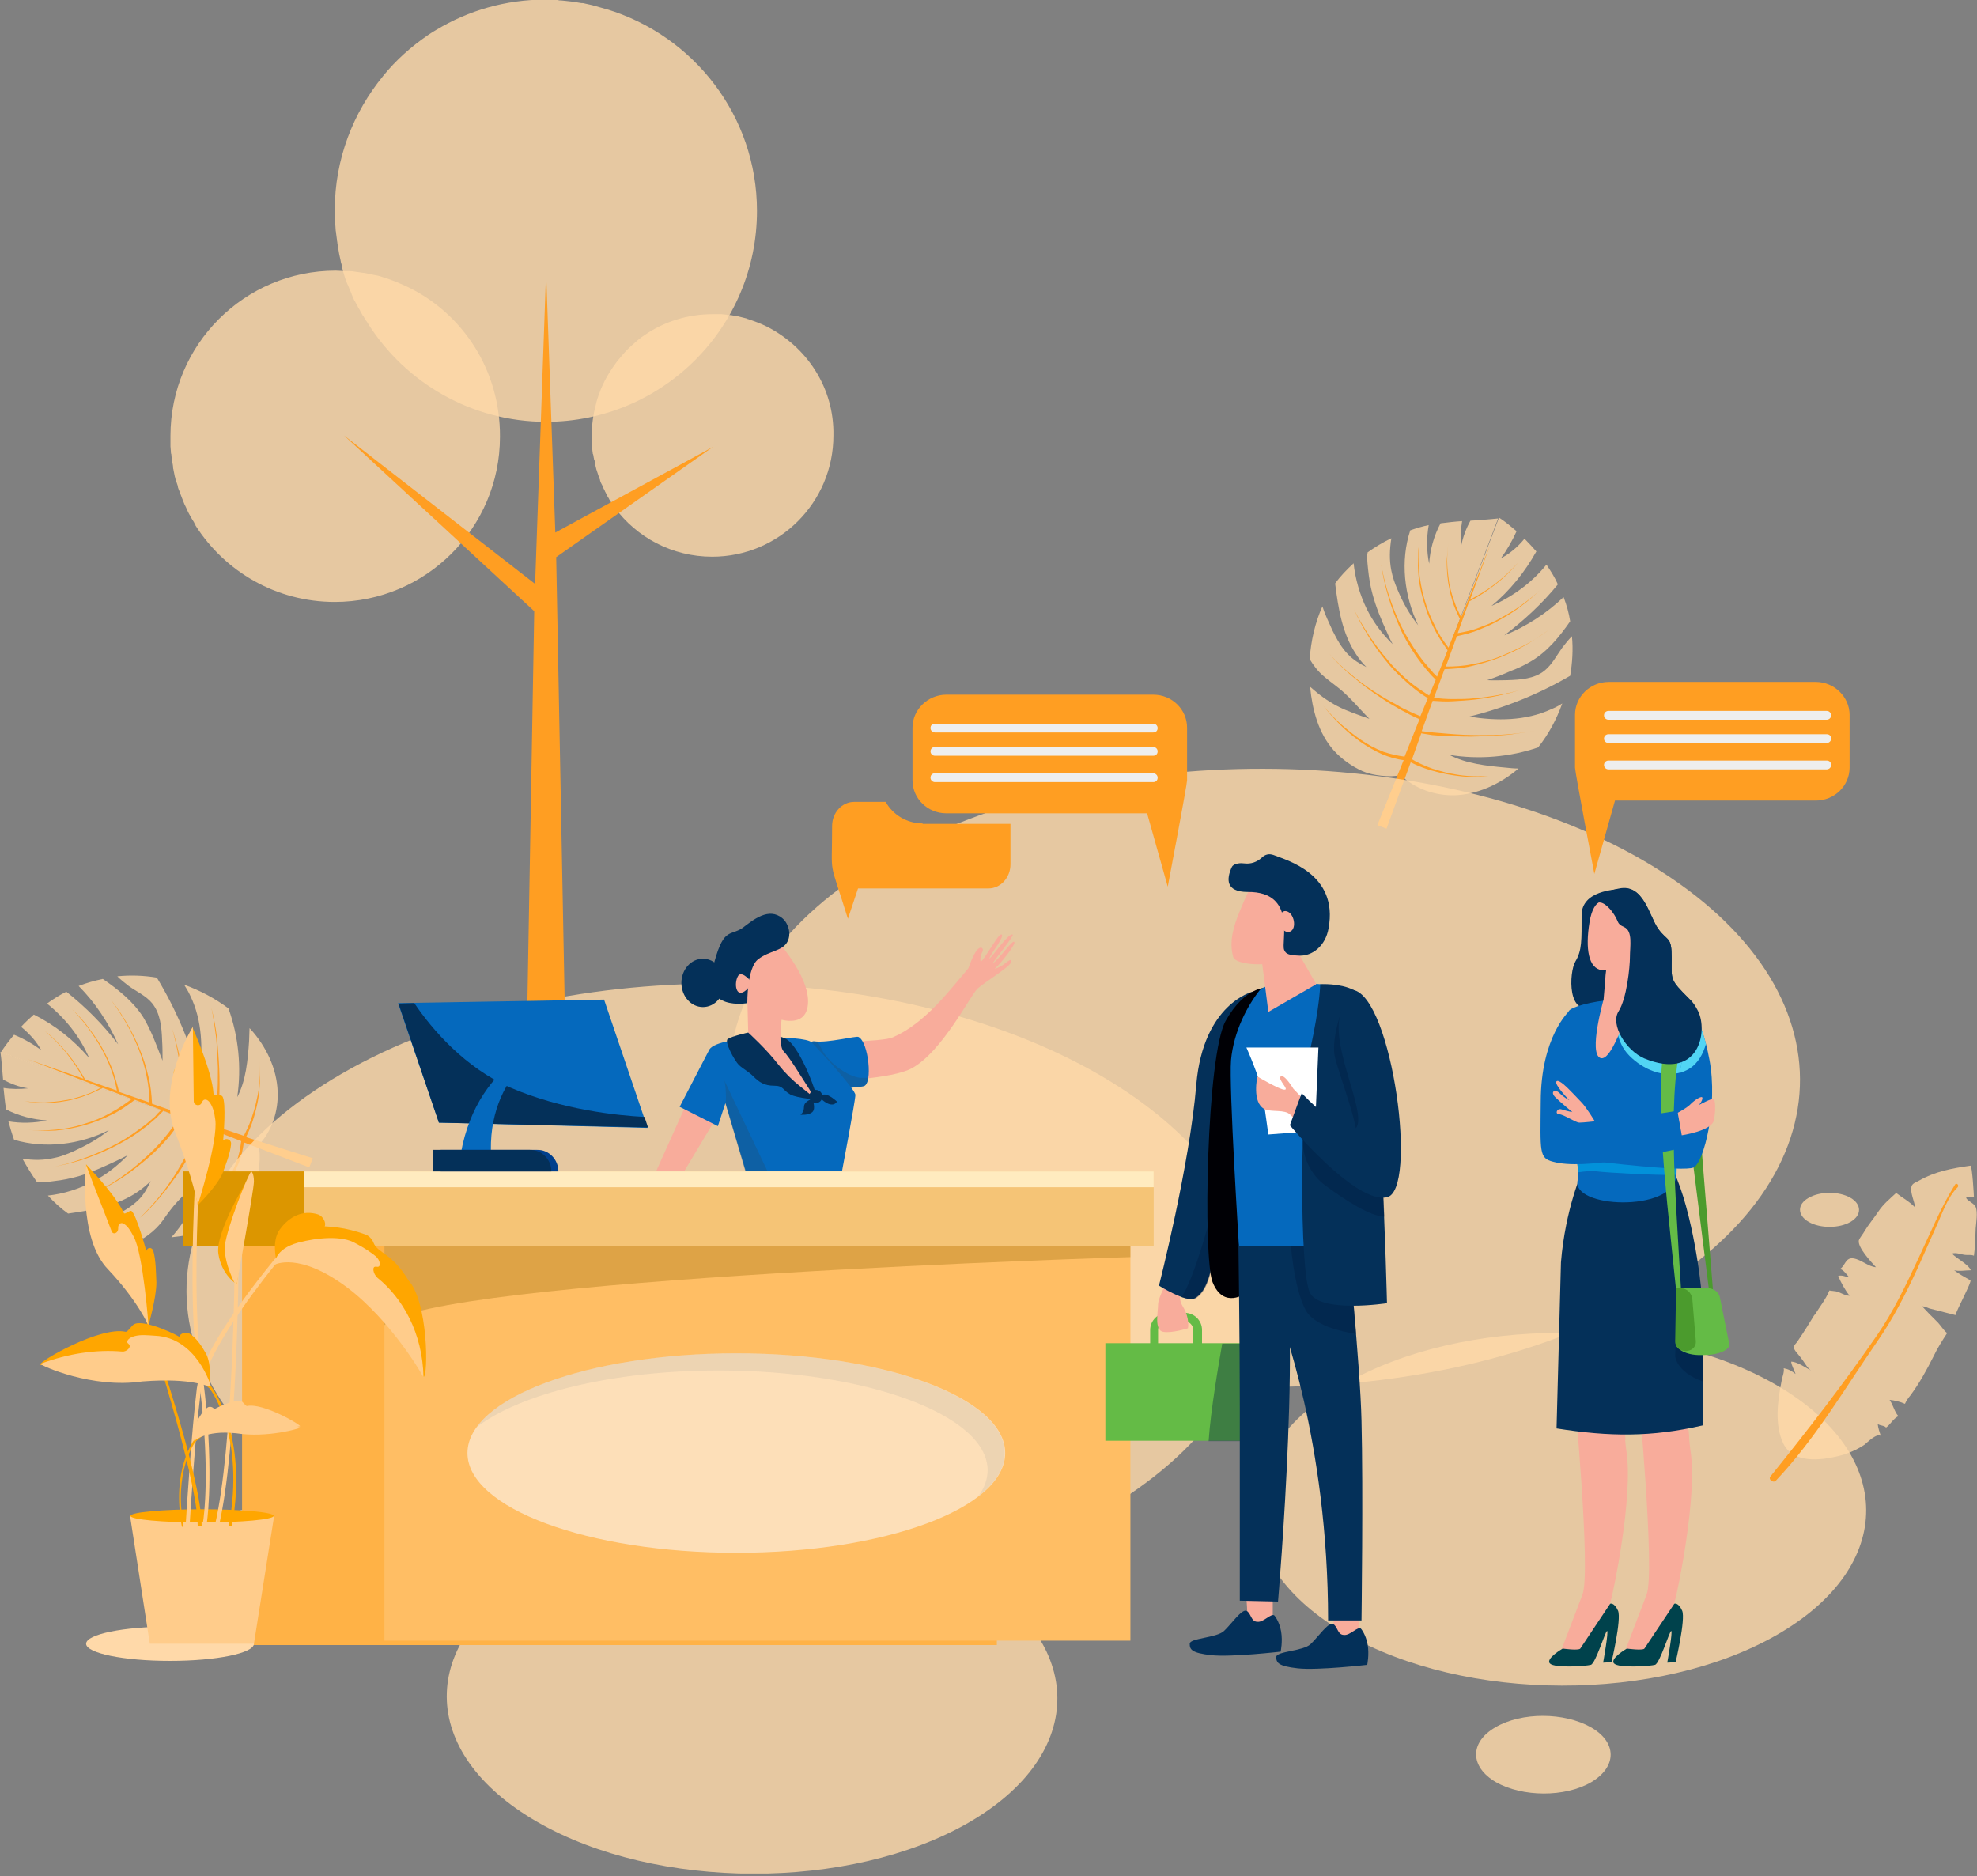 <svg width="450" height="427" viewBox="0 0 450 427" fill="none" xmlns="http://www.w3.org/2000/svg">
<rect x="0" y="0" width="450" height="427" fill="#808080" stroke="none"/>
<g clip-path="url(#clip0_4_691)">
<path opacity="0.8" d="M318.8 176.4C322 179.5 326.6 181.1 331.1 181C336.3 180.8 341.3 178.5 345.3 175.2C345.4 175.1 345.5 175 345.6 174.9C344.6 174.9 343.7 174.8 342.7 174.7C338.3 174.3 333.7 173.8 329.9 171.8C336.6 172.9 343.7 172.3 350.1 170.1C352.5 167.1 354.3 163.7 355.6 160.1C354.8 160.6 353.9 161.1 353.1 161.4C347.3 164.1 340.7 164.1 334.4 163.1C342.5 161.1 350.2 158 357.4 153.8C357.9 150.8 358.1 147.8 357.8 144.8C357 145.6 356.3 146.5 355.6 147.4C354.3 149.2 353.3 151.2 351.6 152.6C349.3 154.5 346.1 154.7 343.1 154.8C341.6 154.8 340.1 154.9 338.5 154.8C340.3 154.2 342.1 153.5 343.9 152.7C345.5 152.1 347 151.4 348.5 150.5C352.2 148.3 354.9 145 357.4 141.4C357.1 139.5 356.6 137.7 355.9 135.9C352 139.6 347.4 142.6 342.4 144.6C346.9 141.2 351.1 137.3 354.6 133C353.9 131.4 353 130 352 128.5C348.7 132.6 344.3 135.8 339.5 137.9C343.6 134.5 347.1 130.2 349.7 125.5C348.8 124.5 347.9 123.5 347 122.6C346.2 123.6 345.3 124.5 344.3 125.3C343.5 126 342.5 126.6 341.6 127.1C343 125.2 344.2 123.1 345.2 120.9C343.9 119.8 342.6 118.7 341.2 117.8L318.8 176.4Z" fill="#FFD9A9"/>
<path opacity="0.8" d="M318.8 176.4C316.5 177 312.3 176.5 310.1 175.5C307.7 174.4 305.4 172.8 303.6 170.8C300.1 166.9 298.7 161.5 298.2 156.3C300.1 158 302.1 159.5 304.4 160.7C306.7 161.9 309.2 162.7 311.7 163.6C309.2 161.1 307 158.3 304.2 156.2C303.2 155.4 302.2 154.7 301.3 153.9C300 152.8 299 151.5 298.1 150C298.4 145.9 299.3 141.8 301 138C301.6 139.9 302.5 141.7 303.3 143.5C304.3 145.5 305.4 147.5 306.9 149C308.1 150.2 309.5 151.1 311 151.8C310.1 150.9 309.3 149.9 308.6 148.8C305.5 144.1 304.6 138.4 303.9 132.8C305.1 131.1 306.6 129.6 308.1 128.2C308.5 131.8 309.5 135.3 311.1 138.6C312.6 141.6 314.6 144.3 317 146.6C316.5 145.7 316.1 144.8 315.7 143.9C314.4 141.1 313.2 138.2 312.4 135.2C311.9 133.4 311.6 131.5 311.4 129.6C311.3 128.7 311.2 127.7 311.2 126.8C311.2 126.4 311.2 126.1 311.3 125.7C313 124.5 314.8 123.4 316.7 122.5C316.3 125 316.2 127.4 316.7 129.9C317 131.4 317.5 132.8 318.1 134.2C319.3 137.1 320.8 139.8 322.8 142.3C319.6 135.6 318.7 127.7 321 120.7C322.4 120.2 323.8 119.8 325.2 119.5C324.7 122.4 324.7 125.4 325.3 128.3C325.5 125.1 326.4 121.9 327.9 119.1C329.5 118.9 331.2 118.7 332.8 118.6C332.5 120.4 332.4 122.3 332.6 124.2C333 122.2 333.7 120.3 334.7 118.5C336.7 118.4 338.8 118.2 341 118L318.8 176.4Z" fill="#FFD9A9"/>
<path d="M326 167.3C327.2 167.4 328.3 167.5 329.5 167.5C331.8 167.6 334.2 167.7 336.5 167.6C338.8 167.5 341.2 167.4 343.5 167.2C345.8 166.9 348.1 166.6 350.4 166.1C348.1 166.6 345.8 166.9 343.5 167.1C341.2 167.3 338.9 167.3 336.6 167.3C334.3 167.3 332 167.2 329.7 167C328.5 166.9 327.4 166.8 326.2 166.7L323.6 166.4L326.1 159.5C327.6 159.6 329.2 159.7 330.7 159.6C332.4 159.5 334.1 159.4 335.8 159.2C339.2 158.8 342.5 158.1 345.8 157.1C342.5 158 339.2 158.6 335.8 158.9C334.1 159.1 332.4 159.1 330.7 159.1C329.2 159.1 327.8 159 326.4 158.8L328.8 152.3C330.9 152.2 332.9 152.1 334.9 151.6C337 151.1 339.2 150.5 341.2 149.7C343.2 148.9 345.2 148 347.1 146.9C349 145.8 350.8 144.6 352.6 143.3C350.9 144.6 349 145.8 347.1 146.8C345.2 147.8 343.2 148.7 341.2 149.5C339.2 150.3 337.1 150.8 334.9 151.2C333 151.6 331 151.7 329.1 151.7L331.6 144.8C333.3 144.4 335.1 144 336.7 143.3C338.4 142.6 340.1 141.9 341.7 140.9C343.3 140 344.9 139 346.3 137.9C347.8 136.8 349.2 135.6 350.5 134.3C349.2 135.6 347.7 136.7 346.2 137.8C344.7 138.9 343.1 139.8 341.5 140.7C339.9 141.6 338.2 142.3 336.5 142.9C335 143.5 333.4 143.8 331.8 144.1L334.4 136.9C336.5 135.8 338.5 134.5 340.4 133C342.3 131.5 344.1 129.8 345.6 128C344 129.8 342.2 131.4 340.3 132.9C338.5 134.3 336.6 135.4 334.6 136.5L339.2 124L332.6 140.5C332 139.3 331.4 138.1 331 136.8C330.7 136.1 330.5 135.3 330.3 134.6C330.1 133.8 329.9 133.1 329.8 132.3C329.6 130.8 329.4 129.2 329.4 127.7C329.4 126.2 329.5 124.6 329.8 123.1C329.5 124.6 329.4 126.2 329.3 127.7C329.3 129.3 329.4 130.8 329.6 132.3C329.7 133.1 329.9 133.8 330 134.6C330.2 135.4 330.4 136.1 330.6 136.8C331 138.2 331.7 139.6 332.3 140.9L329.7 147.4C328.5 145.8 327.4 144.2 326.6 142.4C325.6 140.5 324.8 138.4 324.2 136.3C323.6 134.2 323.2 132 323 129.9C322.8 127.7 322.8 125.5 323.1 123.3C322.7 125.5 322.7 127.7 322.8 129.9C322.9 132.1 323.3 134.3 323.9 136.4C324.5 138.5 325.2 140.6 326.2 142.6C327.1 144.5 328.3 146.3 329.5 148L327.1 154L326.3 153.2L325.7 152.5L325.1 151.8L323.9 150.4L322.8 148.9C321.4 146.9 320.1 144.8 319 142.6C317.9 140.4 317 138.1 316.2 135.7C315.4 133.3 314.8 130.9 314.4 128.5C314.7 131 315.3 133.4 316 135.8C316.7 138.2 317.6 140.5 318.6 142.8C319.6 145.1 320.9 147.2 322.3 149.3L323.4 150.8L324.6 152.3L325.2 153L325.8 153.7L326.8 154.7L325.3 158.3C323.6 157.2 321.9 156.1 320.4 154.8C318.7 153.3 317.1 151.8 315.7 150C314.2 148.3 312.9 146.5 311.6 144.6C310.4 142.7 309.2 140.8 308.2 138.7C309.1 140.8 310.2 142.7 311.4 144.7C312.6 146.6 313.9 148.5 315.3 150.2C316.7 152 318.3 153.6 320 155.1C321.5 156.5 323.2 157.8 325 158.9L323.3 163C322.5 162.7 321.7 162.3 321 162C320 161.5 319 161.1 318.1 160.5C316.2 159.5 314.3 158.4 312.5 157.2C310.7 156 308.9 154.7 307.3 153.3C305.6 151.9 304 150.4 302.6 148.8C304 150.5 305.6 152 307.2 153.4C308.8 154.8 310.6 156.2 312.4 157.5C314.2 158.7 316 160 317.9 161C318.8 161.6 319.8 162 320.8 162.6C321.6 163 322.4 163.4 323.1 163.7L319.7 172.2C318.1 172 316.4 171.6 314.9 171.1C313.1 170.4 311.4 169.5 309.8 168.4C308.2 167.3 306.7 166.1 305.2 164.8C303.8 163.5 302.4 162.1 301.2 160.6C302.4 162.2 303.7 163.6 305.1 165C306.5 166.4 308 167.6 309.6 168.8C311.2 169.9 312.9 170.9 314.7 171.7C316.2 172.3 317.8 172.8 319.5 173L313.5 187.8L315.6 188.6L321.1 173.5C322.3 174.1 323.5 174.6 324.7 175C326.2 175.5 327.8 175.9 329.3 176.2C330.9 176.5 332.5 176.7 334 176.8C335.6 176.9 337.2 176.8 338.8 176.6C337.2 176.7 335.6 176.7 334.1 176.6C332.5 176.5 331 176.2 329.4 175.9C327.9 175.5 326.3 175.1 324.9 174.5C323.7 174 322.5 173.5 321.4 172.8L323.5 166.9L326 167.3Z" fill="#FF9E22"/>
<path opacity="0.8" d="M58.8 260.7C61.9 257.5 63.4 252.8 63.2 248.4C63 243.2 60.6 238.2 57.1 234.3C57 234.2 56.9 234.1 56.8 234C56.8 235 56.7 235.9 56.7 236.9C56.4 241.3 56 245.9 54 249.7C55 242.9 54.3 235.9 52 229.5C48.9 227.2 45.5 225.4 41.9 224.1C42.4 224.9 42.9 225.7 43.3 226.6C46.1 232.3 46.2 238.9 45.4 245.3C43.3 237.3 40 229.6 35.7 222.5C32.7 222 29.7 221.9 26.7 222.2C27.5 223 28.4 223.7 29.3 224.4C31.1 225.7 33.2 226.6 34.6 228.3C36.5 230.6 36.8 233.8 36.9 236.8C37 238.3 37 239.8 37 241.4C36.3 239.6 35.6 237.8 34.9 236.1C34.2 234.5 33.5 233 32.6 231.5C30.3 227.9 26.9 225.2 23.4 222.8C21.5 223.2 19.7 223.7 17.9 224.4C21.7 228.2 24.7 232.8 26.9 237.7C23.5 233.2 19.5 229.2 15.1 225.7C13.5 226.5 12.1 227.4 10.7 228.4C14.8 231.7 18.2 235.9 20.3 240.8C16.8 236.7 12.5 233.3 7.7 230.9C6.7 231.8 5.7 232.7 4.8 233.7C5.8 234.5 6.7 235.4 7.5 236.3C8.2 237.1 8.8 238 9.4 239C7.5 237.6 5.4 236.4 3.2 235.5C2.1 236.8 1.1 238.1 0.2 239.5L58.8 260.7Z" fill="#FFD9A9"/>
<path opacity="0.8" d="M58.8 260.7C59.5 263 59 267.2 58 269.4C56.9 271.9 55.4 274.1 53.4 276C49.5 279.6 44.2 281.1 39 281.6C40.7 279.7 42.2 277.6 43.3 275.3C44.5 272.9 45.3 270.4 46 267.9C43.6 270.4 40.8 272.7 38.7 275.5C37.9 276.5 37.3 277.5 36.5 278.5C35.4 279.8 34.1 280.9 32.7 281.8C28.5 281.6 24.4 280.8 20.7 279.1C22.6 278.5 24.4 277.6 26.1 276.7C28.1 275.7 30 274.6 31.6 273C32.8 271.8 33.6 270.3 34.3 268.8C33.4 269.7 32.4 270.5 31.4 271.2C26.8 274.4 21.1 275.4 15.5 276.2C13.8 275 12.3 273.6 10.9 272.1C14.5 271.7 18 270.6 21.2 268.9C24.1 267.4 26.8 265.3 29.1 262.9C28.2 263.4 27.3 263.8 26.5 264.2C23.7 265.5 20.9 266.8 17.9 267.7C16.1 268.2 14.2 268.6 12.3 268.8C11.4 268.9 10.4 269.1 9.5 269.1C9.1 269.1 8.8 269.1 8.4 269C7.2 267.3 6.1 265.5 5.1 263.7C7.6 264.1 10 264.1 12.5 263.5C14 263.2 15.4 262.6 16.8 262C19.6 260.7 22.4 259.2 24.8 257.2C18.2 260.5 10.3 261.5 3.2 259.4C2.7 258 2.3 256.6 1.9 255.2C4.8 255.7 7.8 255.6 10.7 255C7.5 254.8 4.3 254 1.4 252.5C1.1 250.9 1 249.3 0.8 247.6C2.6 247.9 4.5 247.9 6.4 247.7C4.4 247.4 2.5 246.7 0.7 245.7C0.5 243.7 0.4 241.6 0.1 239.4L58.8 260.7Z" fill="#FFD9A9"/>
<path d="M49.7 253.7C49.8 252.5 49.9 251.4 49.9 250.2C50 247.9 50 245.5 49.9 243.2C49.8 240.9 49.6 238.6 49.4 236.2C49.1 233.9 48.7 231.6 48.1 229.3C48.6 231.6 48.9 233.9 49.2 236.2C49.4 238.5 49.5 240.8 49.6 243.1C49.6 245.4 49.6 247.7 49.4 250C49.3 251.2 49.2 252.3 49.1 253.5L48.8 256.1L41.9 253.7C42 252.2 42 250.6 42 249.1C41.9 247.4 41.8 245.7 41.5 244C41 240.6 40.2 237.3 39.2 234.1C40.1 237.4 40.8 240.7 41.1 244.1C41.3 245.8 41.4 247.5 41.4 249.2C41.4 250.7 41.3 252.1 41.2 253.5L34.6 251.2C34.5 249.1 34.3 247.1 33.8 245.1C33.3 243 32.7 240.9 31.8 238.8C31 236.8 30 234.8 28.9 232.9C27.8 231 26.6 229.2 25.2 227.5C26.5 229.2 27.7 231.1 28.8 233C29.9 234.9 30.8 236.9 31.6 238.9C32.4 240.9 33 243 33.4 245.1C33.8 247 34 249 34 250.9L27.1 248.5C26.7 246.8 26.2 245.1 25.6 243.4C24.9 241.7 24.1 240 23.2 238.4C22.3 236.8 21.2 235.3 20.1 233.8C19 232.3 17.8 231 16.4 229.7C17.7 231 18.9 232.4 20 233.9C21.1 235.4 22.1 236.9 23 238.5C23.9 240.1 24.7 241.8 25.3 243.5C25.9 245 26.3 246.6 26.6 248.2L19.4 245.7C18.2 243.6 16.9 241.6 15.4 239.8C13.8 237.9 12.2 236.2 10.3 234.7C12.1 236.3 13.8 238 15.3 239.9C16.7 241.7 17.9 243.5 19 245.5L6.4 241.1L23 247.5C21.8 248.2 20.6 248.8 19.3 249.2C18.6 249.5 17.8 249.7 17.1 249.9C16.3 250.1 15.6 250.3 14.8 250.4C13.3 250.7 11.7 250.8 10.2 250.9C8.7 250.9 7.1 250.8 5.6 250.6C7.1 250.9 8.7 251 10.2 251C11.8 251 13.3 250.9 14.8 250.6C15.6 250.5 16.3 250.3 17.1 250.1C17.8 249.9 18.6 249.7 19.3 249.4C20.7 248.9 22 248.3 23.4 247.6L30 250.1C28.4 251.3 26.8 252.4 25.1 253.3C23.2 254.4 21.2 255.2 19.1 255.8C17 256.5 14.9 256.9 12.7 257.1C10.5 257.3 8.3 257.4 6.1 257.1C8.3 257.4 10.5 257.4 12.7 257.3C14.9 257.1 17.1 256.7 19.2 256.1C21.3 255.5 23.4 254.7 25.4 253.7C27.3 252.8 29 251.6 30.7 250.3L36.7 252.6L35.9 253.4L35.3 254.1L34.6 254.7L33.2 255.9L31.7 257C29.7 258.5 27.6 259.8 25.4 260.9C23.2 262 20.9 263 18.6 263.8C16.3 264.6 13.9 265.3 11.4 265.7C13.9 265.3 16.3 264.7 18.6 264C21 263.2 23.3 262.3 25.5 261.2C27.7 260.1 29.9 258.9 31.9 257.4L33.4 256.3L34.8 255.1L35.5 254.5L36.2 253.8L37.2 252.8L40.8 254.2C39.8 255.9 38.6 257.6 37.3 259.1C35.9 260.8 34.3 262.4 32.6 263.9C30.9 265.4 29.2 266.8 27.3 268.1C25.4 269.4 23.5 270.5 21.5 271.6C23.5 270.6 25.5 269.5 27.4 268.3C29.3 267.1 31.1 265.7 32.8 264.3C34.5 262.9 36.2 261.3 37.7 259.6C39.1 258.1 40.3 256.3 41.4 254.6L45.6 256.2C45.3 257 44.9 257.8 44.6 258.5C44.1 259.5 43.7 260.5 43.2 261.4C42.2 263.3 41.1 265.2 40 267.1C38.8 268.9 37.6 270.7 36.2 272.4C34.8 274.1 33.4 275.7 31.8 277.2C33.5 275.8 34.9 274.2 36.4 272.5C37.8 270.8 39.1 269.1 40.4 267.3C41.6 265.5 42.8 263.6 43.8 261.7C44.3 260.8 44.8 259.8 45.3 258.8C45.7 258 46 257.2 46.4 256.4L54.9 259.7C54.7 261.3 54.4 263 53.8 264.5C53.1 266.3 52.2 268 51.2 269.7C50.1 271.3 49 272.9 47.7 274.3C46.4 275.7 45 277.1 43.5 278.4C45 277.2 46.5 275.9 47.8 274.5C49.1 273.1 50.4 271.6 51.5 270C52.6 268.4 53.5 266.7 54.3 264.8C54.9 263.3 55.3 261.7 55.5 260L70.4 265.7L71.2 263.6L56 258.8C56.6 257.6 57.1 256.4 57.5 255.2C58 253.7 58.4 252.1 58.7 250.6C59 249 59.1 247.4 59.2 245.8C59.2 244.2 59.2 242.6 59 241C59.2 242.6 59.2 244.2 59.1 245.7C59 247.3 58.8 248.8 58.4 250.4C58.1 251.9 57.6 253.5 57.1 254.9C56.7 256.1 56.1 257.3 55.5 258.5L49.6 256.5L49.7 253.7Z" fill="#FF9E22"/>
<path opacity="0.8" d="M250.7 344.1C203.3 371.5 126.1 371.3 78.4 343.8C30.7 316.3 30.4 271.7 77.9 244.3C125.4 216.9 202.5 217.1 250.2 244.6C297.9 272.2 298.2 316.7 250.7 344.1Z" fill="#FFD9A9"/>
<path opacity="0.8" d="M374.3 295.2C326.9 322.6 249.7 322.4 202 294.9C154.3 267.3 154 222.8 201.5 195.4C249 168 326.1 168.2 373.8 195.7C421.5 223.3 421.7 267.9 374.3 295.2Z" fill="#FFD9A9"/>
<path opacity="0.8" d="M174.5 74.3C173.1 73.6 171.7 73.1 170.2 72.6C170.1 72.6 170 72.6 170 72.5C169.6 72.4 169.2 72.3 168.8 72.2C168.7 72.2 168.5 72.1 168.4 72.1C168.1 72 167.7 71.9 167.3 71.9C167.1 71.9 167 71.8 166.8 71.8C166.5 71.7 166.1 71.7 165.8 71.7C165.6 71.7 165.5 71.7 165.3 71.6C164.9 71.6 164.6 71.5 164.2 71.5C164 71.5 163.9 71.5 163.7 71.5C163.2 71.5 162.7 71.5 162.2 71.5C156.5 71.5 151.2 73.2 146.8 76.2C145.7 76.9 144.7 77.8 143.7 78.7C142.7 79.6 141.8 80.6 141 81.6C140.7 81.9 140.4 82.3 140.2 82.6C139.7 83.3 139.2 84 138.7 84.8C138.5 85.2 138.2 85.6 138 86C137.7 86.5 137.5 87 137.2 87.6C136.9 88.2 136.7 88.7 136.5 89.3C136.1 90.3 135.8 91.2 135.6 92.2C135 94.4 134.7 96.7 134.7 99.1C134.7 99.5 134.7 100 134.7 100.4C134.7 100.5 134.7 100.7 134.7 100.8C134.7 101.1 134.7 101.4 134.8 101.7C134.8 101.9 134.8 102 134.8 102.2C134.8 102.5 134.9 102.8 134.9 103C134.9 103.1 134.9 103.3 135 103.4C135.1 103.7 135.1 104.1 135.2 104.4C135.2 104.5 135.2 104.6 135.3 104.7C135.4 105.1 135.5 105.4 135.5 105.8C135.5 106 135.6 106.1 135.6 106.3C135.7 106.5 135.7 106.8 135.8 107C135.9 107.2 135.9 107.4 136 107.6C136.1 107.8 136.1 108 136.2 108.2C136.3 108.4 136.3 108.6 136.4 108.8C136.5 109 136.6 109.2 136.6 109.4C136.7 109.8 136.9 110.1 137.1 110.5C137.2 110.7 137.2 110.8 137.3 111C137.4 111.2 137.5 111.4 137.6 111.6C137.7 111.7 137.7 111.9 137.8 112C137.9 112.2 138 112.4 138.1 112.6C138.2 112.7 138.2 112.9 138.3 113C138.4 113.2 138.6 113.4 138.7 113.7C138.8 113.8 138.8 113.9 138.9 114C139.2 114.5 139.6 115 139.9 115.5C144.9 122.3 153 126.7 162.1 126.7C177.3 126.7 189.7 114.4 189.7 99.1C189.9 88.2 183.6 78.9 174.5 74.3Z" fill="#FFD9A9"/>
<path opacity="0.8" d="M93 65.4C91.1 64.5 89.2 63.7 87.2 63.1C87.1 63.1 87 63 86.9 63C86.4 62.8 85.8 62.7 85.3 62.6C85.1 62.6 84.9 62.5 84.8 62.5C84.3 62.4 83.8 62.3 83.4 62.2C83.2 62.2 83 62.1 82.7 62.1C82.2 62 81.8 62 81.3 61.9C81.1 61.9 80.8 61.8 80.6 61.8C80.1 61.7 79.6 61.7 79.1 61.7C78.9 61.7 78.7 61.7 78.5 61.7C77.8 61.7 77.1 61.6 76.4 61.6C55.7 61.6 38.8 78.4 38.8 99.2C38.8 99.8 38.8 100.4 38.8 101C38.8 101.2 38.8 101.4 38.8 101.6C38.8 102 38.9 102.4 38.9 102.8C38.9 103 38.9 103.2 39 103.4C39 103.8 39.1 104.2 39.1 104.5C39.1 104.7 39.2 104.9 39.2 105.1C39.3 105.6 39.4 106 39.4 106.5C39.4 106.7 39.5 106.8 39.5 107C39.6 107.5 39.7 108 39.8 108.5C39.9 108.7 39.9 109 40 109.2C40.1 109.5 40.2 109.8 40.3 110.1C40.4 110.4 40.5 110.6 40.5 110.9C40.6 111.2 40.7 111.5 40.8 111.7C40.9 112 41 112.2 41.1 112.5C41.2 112.8 41.3 113 41.4 113.3C41.6 113.8 41.8 114.3 42 114.8C42.1 115 42.2 115.2 42.3 115.4C42.4 115.7 42.6 116 42.7 116.3C42.8 116.5 42.9 116.7 43 116.9C43.2 117.2 43.3 117.5 43.5 117.8C43.6 118 43.7 118.1 43.8 118.3C44 118.6 44.2 118.9 44.3 119.2C44.4 119.3 44.5 119.4 44.5 119.6C51.2 130.1 62.9 137 76.2 137C96.9 137 113.8 120.2 113.8 99.4C113.9 84.3 105.4 71.5 93 65.4Z" fill="#FFD9A9"/>
<path opacity="0.8" d="M138.1 2.1C138 2.1 137.8 2 137.7 2C137 1.8 136.3 1.6 135.6 1.4C135.4 1.3 135.1 1.3 134.9 1.2C134.3 1.1 133.7 0.9 133.1 0.8C132.8 0.7 132.5 0.7 132.3 0.7C131.7 0.6 131.1 0.5 130.5 0.4C130.2 0.4 129.9 0.3 129.6 0.3C129 0.2 128.4 0.2 127.7 0.1C127.4 0.1 127.2 0.1 126.9 -6.10203e-06C126 -6.10203e-06 125.1 -0.1 124.2 -0.1C115.1 -0.1 106.6 2.4 99.3 6.8C98.6 7.2 98 7.6 97.4 8C93.6 10.6 90.1 13.7 87.2 17.3C80.4 25.6 76.2 36.2 76.2 47.8C76.2 48.6 76.2 49.3 76.3 50.1C76.3 50.3 76.3 50.6 76.3 50.8C76.3 51.3 76.4 51.8 76.4 52.3C76.4 52.6 76.5 52.8 76.5 53.1C76.6 53.6 76.6 54.1 76.7 54.6C76.7 54.9 76.8 55.1 76.8 55.4C76.9 56 77 56.6 77.1 57.2C77.1 57.4 77.2 57.6 77.2 57.8C77.3 58.4 77.5 59 77.6 59.7C77.7 60 77.8 60.3 77.8 60.6C77.9 61 78 61.4 78.1 61.8C78.2 62.1 78.3 62.4 78.4 62.8C78.5 63.2 78.6 63.5 78.8 63.9C78.9 64.2 79 64.6 79.2 64.9C79.3 65.2 79.5 65.6 79.6 65.9C79.9 66.5 80.1 67.2 80.4 67.8C80.5 68.1 80.6 68.3 80.8 68.6C81 69 81.2 69.3 81.4 69.7C81.5 69.9 81.6 70.2 81.8 70.4C82 70.8 82.2 71.2 82.4 71.5C82.5 71.7 82.6 71.9 82.8 72.1C83 72.5 83.2 72.9 83.5 73.2C83.6 73.4 83.7 73.5 83.8 73.7C92.3 87.1 107.3 96 124.3 96C150.8 96 172.3 74.5 172.3 48C172.3 26.4 157.9 8.1 138.1 2.1Z" fill="#FFD9A9"/>
<path d="M162.3 101.7L126.4 121.2L124.3 61.9L121.8 132.9L78.3 99.1L121.6 139.1L119.8 242.1H128.8L126.6 126.8L162.3 101.7Z" fill="#FF9E22"/>
<path opacity="0.8" d="M404.6 372C377.5 387.6 333.5 387.5 306.3 371.8C279.1 356.1 278.9 330.7 306 315C333.1 299.4 377.1 299.5 404.3 315.2C431.5 330.9 431.6 356.4 404.6 372Z" fill="#FFD9A9"/>
<path opacity="0.8" d="M412.9 299.4C411.7 301.4 410.5 303.3 409.2 305.2C408.9 305.7 408.3 306.1 408.3 306.7C408.4 307.4 409.5 308.4 409.9 309C410.5 309.7 411.4 311.4 412.2 311.9C411.2 311.4 409.1 309.9 407.7 309.9C407.8 310.8 408.4 311.8 408.7 312.7C407.8 312 407.1 311.6 406 311.4C406.2 312.3 405.6 313.5 405.5 314.4C404.6 318.9 403.9 324.3 405.9 328.5C408.1 333.1 414.3 332.4 418.4 331.4C420.5 330.9 422.6 330 424.4 328.8C425 328.3 427.2 326.1 428.1 326.8C427.8 325.9 427.5 325 427.4 324.1C428 324.5 428.9 324.4 429.3 324.9C430.3 324.2 430.9 322.9 432.1 322.3C431.2 321.3 430.9 319.7 430.1 318.6C431.2 318.7 432.5 319 433.6 319.5C433.9 318.8 434.4 318.1 434.9 317.5C436.9 314.8 438.6 311.7 440.1 308.7C441 306.8 442.1 305.1 443.2 303.4C442.3 302.7 441.6 301.4 440.7 300.6C439.6 299.5 438.5 298.4 437.5 297.3C438.1 297.3 438.6 297.6 439.2 297.8C441.1 298.3 443.2 298.8 445.1 299.3C445.2 298.5 448.9 291.6 448.5 291.4C447.3 290.7 445.8 289.9 444.8 289.1C446 289.4 447.4 289.1 448.6 289.1C448 287.7 445.3 286.4 444.3 285.3C445.3 285 446.3 285.5 447.3 285.6C448 285.7 448.7 285.5 449.3 285.8C449.6 283.7 449.6 281.7 449.7 279.6C449.8 278.3 450.2 275.9 449.7 274.7C449.3 273.8 447.9 273.4 447.5 272.6C448.1 272.3 448.7 272.4 449.3 272.5C449.3 272 448.9 265.2 448.5 265.3C444.3 265.9 440.5 266.6 436.8 268.7C436.1 269.1 435.3 269.3 435.1 270C434.7 271.4 435.8 273.4 435.9 274.8C434.7 273.5 433 272.6 431.6 271.5C430.1 272.9 428.7 274 427.5 275.8C426.5 277.3 425.3 278.7 424.4 280.2C424.1 280.8 423.3 281.7 423.1 282.3C422.8 283.9 425.9 287.2 427 288.4C425.3 288.3 423.7 286.7 421.9 286.4C420 286.1 420 288.2 418.8 288.8C419.5 288.9 420.4 290.1 420.9 290.7C420.1 290.6 419.2 290.1 418.4 290.4C419.1 292 419.9 293.5 421 294.9C419.9 294.9 418.9 294.1 417.9 293.9C417.4 293.8 416.8 293.8 416.4 293.7C415.6 295.7 414.2 297.4 413.1 299.2C413 299.2 413 299.3 412.9 299.4Z" fill="#FFD9A9"/>
<path d="M445.6 270.2C443.3 272.4 442 276.4 440.7 279.2C439.3 282.3 437.9 285.5 436.5 288.6C433.8 294.4 431 300 427.3 305.3C419.9 316 413.2 327.5 404.2 337C403.6 337.6 402.4 336.7 403 336C411.4 325.6 419.5 315.1 427.1 304.1C431 298.5 433.9 292.3 436.8 286.1C439.4 280.6 441.8 274.7 445 269.6C445.3 269.1 446 269.7 445.6 270.2Z" fill="#FF9E22"/>
<path opacity="0.8" d="M220.5 414.8C193.4 430.4 149.4 430.3 122.2 414.6C95 398.9 94.8 373.5 121.9 357.8C149 342.2 193 342.3 220.2 358C247.4 373.7 247.5 399.2 220.5 414.8Z" fill="#FFD9A9"/>
<path opacity="0.8" d="M362.2 405.6C356.2 409.1 346.5 409 340.5 405.6C334.5 402.1 334.5 396.5 340.4 393.1C346.4 389.6 356.1 389.7 362.1 393.1C368.1 396.5 368.1 402.1 362.2 405.6Z" fill="#FFD9A9"/>
<path opacity="0.8" d="M421.2 278.1C418.6 279.6 414.3 279.6 411.7 278.1C409.1 276.6 409 274.1 411.7 272.6C414.3 271.1 418.6 271.1 421.2 272.6C423.8 274.1 423.8 276.6 421.2 278.1Z" fill="#FFD9A9"/>
<path d="M85.6 345.1C87.9 345.2 90.2 345.3 92.5 345.3C93.1 345.3 93.8 345.1 94.2 345.4C94.8 345.8 95 347.3 95.2 348C95.5 348.9 96.3 350.6 96.2 351.5C96.3 350.4 96.3 347.8 97.1 346.6C97.8 347.3 98.3 348.3 98.9 349C98.8 347.9 98.9 347.1 99.3 346.1C99.9 346.8 101.2 347 102.1 347.3C106.3 349 111.1 351.6 113.5 355.6C116.1 360 112 364.7 108.8 367.6C107.2 369 105.3 370.3 103.3 371.1C102.6 371.4 99.5 371.8 99.5 373C98.9 372.3 98.4 371.5 97.7 370.9C97.7 371.6 97.1 372.3 97.3 372.9C96.1 373.3 94.8 373.1 93.6 373.7C93.3 372.4 92.1 371.3 91.7 370C91.2 371 90.7 372.2 90.5 373.4C89.7 373.2 88.9 373.3 88.1 373.3C84.7 373.4 81.2 373.1 77.9 372.6C75.8 372.3 73.8 372.3 71.8 372.2C71.7 371 71.1 369.7 70.8 368.6C70.5 367.1 70.2 365.6 69.8 364.1C69.4 364.6 69.4 365.2 69.2 365.8C68.6 367.7 67.8 369.7 67.1 371.5C66.4 371.1 58.6 370.3 58.7 369.8C58.8 368.5 59 366.7 58.8 365.5C58.3 366.7 57.4 367.6 56.6 368.7C55.8 367.4 56.3 364.5 56 363C55.2 363.6 55 364.8 54.5 365.6C54.2 366.2 53.6 366.7 53.6 367.4C51.7 366.5 50 365.3 48.3 364.2C47.2 363.5 45 362.6 44.3 361.4C43.8 360.6 44.2 359.2 43.8 358.4C43.2 358.7 43 359.3 42.7 359.8C42.3 359.5 36.9 355.4 37.2 355C40 351.9 42.8 349.1 46.6 347.2C47.3 346.9 48 346.3 48.7 346.5C50.1 347 51.1 349 52.2 349.8C51.8 348.1 52 346.1 51.9 344.4C53.9 343.9 55.6 343.5 57.7 343.4C59.5 343.4 61.4 343.2 63.1 343.3C63.7 343.4 65 343.2 65.6 343.5C67.1 344.1 68.1 348.6 68.5 350.2C69.3 348.7 69 346.5 69.8 344.8C70.7 343.1 72.3 344.2 73.5 343.7C73.1 344.4 73.7 345.8 73.9 346.5C74.3 345.8 74.3 344.7 75 344.2C75.9 345.7 76.7 347.2 77.2 348.9C77.8 348 77.7 346.8 78.1 345.8C78.3 345.3 78.6 344.9 78.8 344.4C80.9 344.8 83.1 344.7 85.2 344.8C85.4 345.1 85.5 345.1 85.6 345.1Z" fill="#E5F3F9"/>
<path d="M43.1 355.5C46.2 354.8 50.2 356 53.3 356.6C56.7 357.2 60 357.8 63.4 358.4C69.7 359.5 76 360.3 82.3 360.3C95.3 360.3 108.6 361.2 121.5 359.1C122.4 359 122.3 357.4 121.4 357.5C108.1 358.5 94.8 359.3 81.5 359.4C74.7 359.4 67.9 358.4 61.2 357.3C55.2 356.3 49 355 42.9 354.8C42.4 354.7 42.4 355.7 43.1 355.5Z" fill="#BEE1F4"/>
<path d="M226.9 273H55.1V374.4H226.9V273Z" fill="#FFB246"/>
<path d="M232.1 266.6H41.6V283.5H232.1V266.6Z" fill="#DC9600"/>
<path d="M257.3 272H87.5V373.4H257.3V272Z" fill="#FFBE64"/>
<path d="M167.6 353.4C201.4 353.4 228.8 343.237 228.8 330.7C228.8 318.163 201.4 308 167.6 308C133.8 308 106.4 318.163 106.4 330.7C106.4 343.237 133.8 353.4 167.6 353.4Z" fill="#FDDFB8"/>
<path opacity="0.38" d="M167.6 308C139.3 308 115.5 315.1 108.5 324.8C118.4 317.2 139.4 311.9 163.6 311.9C197.4 311.9 224.8 322.1 224.8 334.6C224.8 336.6 224.1 338.6 222.7 340.5C226.6 337.5 228.7 334.2 228.7 330.7C228.7 318.2 201.3 308 167.6 308Z" fill="#8E8E8E" fill-opacity="0.38"/>
<path opacity="0.46" d="M87.5 273V301.6C97.5 290.9 257.3 286.1 257.3 286.1V273H87.5Z" fill="#B88423"/>
<path d="M203.2 236.1C210.6 232.9 216.2 225.3 220.4 220.4C220.5 220.3 221.8 216 223.1 215.7C223.4 215.6 223.6 215.8 223.7 216C223.8 216.4 223.6 216.6 223.3 217.3C223.1 218 223.1 218.9 223.3 218.8C223.8 218.7 226.5 213.9 227.5 212.9C228 212.4 228.6 212.6 227.4 214.5C227.1 215.1 226.6 215.7 226.3 216.2C225.4 217.5 225 218.4 225.3 218.1C226.2 217.3 229.6 212.3 230.5 212.7C230.9 212.9 226.8 217.9 225.9 219.3C227.5 218.3 230.8 213.3 230.9 214.5C231 215.2 227.8 219.2 226.9 220C225.8 221 227.2 220.2 228 219.8C228.6 219.5 230.4 217.7 230.2 218.9C230 220 224.3 223.4 222.5 225C220.9 226.5 214.5 239.3 207.6 243.1C203.1 245.6 190 246 183.2 246.6C181.8 246.7 180.4 246.2 179.4 245.2L179.2 245C177.3 243.1 177.4 240 179.4 238.2C180.4 237.3 181.8 236.9 183.1 237C186.6 237.4 201.1 237.1 203.2 236.1Z" fill="#F8AC9B"/>
<path d="M195.4 236C194.9 235.7 188.5 237.4 185.4 237C182.3 236.6 186.8 247.8 186.8 247.8C186.8 247.8 194.6 247.7 196.6 247.2C198.7 246.7 197.7 237.1 195.4 236Z" fill="#0569BD"/>
<path opacity="0.39" d="M190.7 247.7C192.9 247.6 195.5 247.5 196.5 247.2C197.1 247.1 197.4 246.3 197.6 245.3C196.8 245.3 196 245.3 195.8 245.3C192.8 245 188.3 241.6 187 238.7C186.7 238.1 186.4 237.5 186 237.1C185.8 237.1 185.5 237.1 185.3 237C182.2 236.6 186.7 247.8 186.7 247.8L189.6 247.3C189.7 247.3 190.1 247.5 190.7 247.7Z" fill="#1D547B"/>
<path d="M156.6 250.4L149.2 266.9L155.3 267.3L165.2 250.8L156.6 250.4Z" fill="#F8AC9B"/>
<path d="M161.5 238.8L169.9 267.1L191.5 267.4C191.5 267.4 194.7 250.5 194.7 249.2C194.7 247.9 186.3 238.8 184.7 237.2C183.1 235.6 163.8 235.5 161.5 238.8Z" fill="#0569BD"/>
<path opacity="0.39" d="M175 267.2L161.5 238.8L169.8 267.1L175 267.2Z" fill="#1D547B"/>
<path d="M161.5 238.8L154.7 251.9L163.4 256.3L165.2 250.8C165.2 250.8 165.9 243.2 161.5 238.8Z" fill="#0569BD"/>
<path d="M160 229.2C162.706 229.2 164.9 226.738 164.9 223.7C164.9 220.662 162.706 218.2 160 218.2C157.294 218.2 155.1 220.662 155.1 223.7C155.1 226.738 157.294 229.2 160 229.2Z" fill="#043059"/>
<path d="M179 236.5C176.7 235.1 170 235.1 168.3 236.9C166.6 238.6 179.9 250.3 185.9 250.3C186.5 250.2 182.3 238.4 179 236.5Z" fill="#043059"/>
<path d="M178.4 228.7C178.4 228.7 176.7 237.6 178.4 239.3C179.7 240.6 182.6 245.4 183.9 247.4C185.7 250 183.5 249.1 182.7 248.8C179 247.7 170.4 238.8 170.4 238.8L170.1 227L178.4 228.7Z" fill="#F8AC9B"/>
<path d="M170.9 227.2C172 230.5 173.8 233.4 175.7 234.5C176.3 234.9 176.9 235.2 177.6 235.5C177.6 232.4 178.3 228.7 178.3 228.7L170.9 227.2Z" fill="#F8AC9B"/>
<path d="M186.5 249.3C186.5 249.3 186.6 249.1 187.7 249.1C188.8 249.1 190.5 250.7 190.5 250.7C190.5 250.7 190 251.9 188.3 251.1C186.6 250.2 186.5 249.3 186.5 249.3Z" fill="#043059"/>
<path d="M176.1 213.2C176.1 213.2 184.5 222 183.9 228.6C183.3 235.2 174.7 231.6 171.2 228.9C167.7 226.2 166.8 212.4 176.1 213.2Z" fill="#F8AC9B"/>
<path d="M178.1 209C179.5 210.2 180.1 212.5 179.3 214.2C178.2 216.5 175.2 216.3 172.6 218.3C170 220.2 170.1 228.3 170.1 228.3C170.1 228.3 159.8 230.2 162.2 220.5C164.6 210.8 166 213.2 169 211.2C171.5 209.3 175 206.4 178.1 209Z" fill="#043059"/>
<path d="M170.3 235C170.3 235 174.4 238.7 177.1 242.2C178.6 244.1 180.3 245.8 182.2 247.3L185.8 250.2C185.8 250.2 181.7 250 179.9 249.1C178.1 248.1 178.4 247.1 176.2 247.1C174 247.1 172.8 246.3 171.5 245C170.3 243.8 169.3 243.4 168.2 242.4C167.2 241.4 164.9 237.2 165.6 236.5C166.6 235.8 170.3 235 170.3 235Z" fill="#043059"/>
<path d="M187.053 250.17C187.394 249.415 187.06 248.526 186.305 248.185C185.55 247.843 184.661 248.178 184.32 248.933C183.978 249.687 184.313 250.576 185.068 250.918C185.823 251.259 186.711 250.924 187.053 250.17Z" fill="#043059"/>
<path d="M184.9 250.1C184.9 250.1 183 250.6 183 251.9C183 253.2 182.2 253.7 182.2 253.7C182.2 253.7 184 253.9 184.9 253.1C185.8 252.3 184.9 250.1 184.9 250.1Z" fill="#043059"/>
<path d="M262.6 266.6H69.2V283.5H262.6V266.6Z" fill="#F5C476"/>
<path d="M262.6 266.6H69.2V270.2H262.6V266.6Z" fill="#FFEBBF"/>
<path d="M147.4 256.7L99.9 255.5L90.6 228.3L137.5 227.5L147.4 256.7Z" fill="#0569BD"/>
<path d="M99.9 255.5L147.5 256.6L146.7 254.2C140.7 253.9 127.9 252.6 116.1 247.5C105.9 243 98.4 234.4 94.3 228.3L90.7 228.4L99.9 255.5Z" fill="#043059"/>
<path d="M119.1 242.3C114.5 246.8 111.2 254 111.8 263.5L104.9 262.5C106.8 251.7 112.4 244.5 118.2 240.8L119.1 242.3Z" fill="#0569BD"/>
<path d="M127.1 266.6H100.3V261.7H122.2C124.9 261.6 127.1 263.9 127.1 266.6Z" fill="#003F8C"/>
<path d="M125.5 266.6H98.6V261.7H120.5C123.3 261.6 125.5 263.9 125.5 266.6Z" fill="#043059"/>
<path d="M289.7 359.7V369L287.3 372L283.4 370.3C283.4 370.3 283.9 368.6 283.9 367.2C283.9 365.8 283.5 361.2 283.5 361.2L289.7 359.7Z" fill="#F8AC9B"/>
<path d="M290.1 367.7C290.1 367.7 291.2 369 291.6 371.3C292 373.6 291.5 375.9 291.5 375.9C291.5 375.9 280.2 377.2 275.7 376.7C271.2 376.2 270.8 375.4 270.8 374.1C270.8 372.8 276.9 372.8 278.6 371.2C280.3 369.6 282.6 366.2 283.7 366.6C284.8 367.1 284.7 369.1 286.2 369.1C287.6 369.3 289.4 367 290.1 367.7Z" fill="#043059"/>
<path d="M309.4 362.7V372L307 375L303.1 373.3C303.1 373.3 303.6 371.6 303.6 370.2C303.6 368.8 303.2 364.2 303.2 364.2L309.4 362.7Z" fill="#F8AC9B"/>
<path d="M309.8 370.7C309.8 370.7 310.9 372 311.3 374.3C311.7 376.6 311.2 378.9 311.2 378.9C311.2 378.9 299.9 380.2 295.4 379.7C290.9 379.2 290.5 378.4 290.5 377.1C290.5 375.8 296.6 375.8 298.3 374.2C300 372.6 302.3 369.2 303.4 369.6C304.5 370.1 304.4 372.1 305.9 372.1C307.3 372.3 309.1 370 309.8 370.7Z" fill="#043059"/>
<path d="M284.3 305.7H251.6V327.9H284.3V305.7Z" fill="#64BB46"/>
<path opacity="0.38" d="M275.1 328H284.3V305.8H278.2C277.4 310.4 275.6 320.7 275.1 328Z" fill="#001C41"/>
<path d="M273.4 307.8H271.6V302.7C271.6 301.6 270.7 300.7 269.6 300.7H265.6C264.5 300.7 263.6 301.6 263.6 302.7V307.8H261.8V302.7C261.8 300.6 263.5 298.8 265.7 298.8H269.7C271.8 298.8 273.6 300.5 273.6 302.7V307.8H273.4Z" fill="#64BB46"/>
<path d="M265.8 291.4C265.8 291.4 263.6 295.3 263.6 296.9C263.6 298.5 262.7 302.7 264.7 303.1C266.7 303.5 270.4 302.3 270.4 302.3C270.4 302.3 270.9 300 269.2 297.3C267.5 294.6 269.7 290.8 269.7 290.8L265.8 291.4Z" fill="#F8AC9B"/>
<path d="M285.1 225.7C285.1 225.7 273.9 228.4 272.3 246.8C270.8 265.2 263.8 292.6 263.8 292.6C263.8 292.6 270 296.5 271.9 295.5C277.5 292.4 275.8 278 279 271.1L285.1 225.7Z" fill="#043059"/>
<path opacity="0.38" d="M281.4 253.4C277.5 270.3 272.4 290.4 268.9 295.2C270.2 295.7 271.4 295.9 272 295.6C277.6 292.5 275.9 278.1 279.1 271.2L281.4 253.4Z" fill="#001C41"/>
<path d="M288.2 224.8C288.2 224.8 283.4 224.5 279 232.3C274.6 240.1 273.8 286.3 276 291.8C278.5 298.1 283.6 294.3 283.6 294.3C283.6 294.3 286.3 264.3 285 249C283.9 233.7 288.2 224.8 288.2 224.8Z" fill="#000005"/>
<path d="M286.9 277.6C286.9 277.6 289.2 279.3 290.9 282.4C297 293.2 290.9 364.5 290.9 364.5L282.2 364.3C282.2 364.3 282.2 334.9 282.2 320.1C282.2 305.2 281.9 283.6 281.9 283.6L286.9 277.6Z" fill="#043059"/>
<path d="M282 283C282 283 287.2 289.2 290.5 297.4C291.5 300 302.3 328 302.3 368.8H309.9C309.9 368.8 310.3 339 309.9 323.3C309.6 310.3 306.7 283.5 306.7 278.9L281.9 277.8L282 283Z" fill="#043059"/>
<path opacity="0.38" d="M306.8 280.7C305.6 280.7 293.7 282.1 293.7 282.1C293.7 282.1 294.4 293 297.2 298.2C299.1 301.6 304.9 303 308.7 303.6C307.9 294.3 307 285 306.8 280.7Z" fill="#001C41"/>
<path d="M286.7 225.4C284 228.8 280.8 234.7 280.2 241.3C279.7 247.4 282 283.5 282 283.5H310C310 283.5 312.7 229.4 310 226.8C308.8 225.6 302.3 224.2 300.5 224C294.9 223.4 288 223.7 286.7 225.4Z" fill="#0569BD"/>
<path d="M300.5 224C300.5 224 300.5 228.6 298.2 239C295.9 249.4 295.7 289.7 298.2 294.3C300.7 298.9 315.7 296.6 315.7 296.6C315.7 296.6 314.2 231.3 309.9 226.7C309.3 226.1 308.9 225.7 308.1 225.3C304.9 223.7 300.5 224 300.5 224Z" fill="#043059"/>
<path opacity="0.38" d="M311.8 233.2L306.7 226.6C306.7 226.6 302.6 235.7 303.9 240.8C305.2 245.9 310.2 258.5 308.5 260.2C306.8 261.9 312.4 259.1 312.4 259.1L311.8 233.2Z" fill="#001C41"/>
<path opacity="0.38" d="M296.6 256.8C296.6 257.5 296.5 258.3 296.5 259.1C296.4 263.3 298.3 267.4 301.8 269.9C306.4 273.3 311.9 276.8 315.1 276.9C314.9 271.6 314.6 265.8 314.3 260C308.7 259 296.6 256.8 296.6 256.8Z" fill="#001C41"/>
<path d="M283.7 238.4C283.7 238.4 286.9 245.6 287.4 249C287.9 252.4 288.7 258.2 288.7 258.2L299.3 257.4L300.1 238.4H283.7Z" fill="white"/>
<path d="M286.2 245C286.2 245 284.9 250.9 287.8 252.4C289.4 253.2 292.4 252.4 293.7 253.7C295 255 296.6 256.7 296.6 256.7L299.2 252.8L294.4 247.8C294.4 247.8 292.3 244.3 291.5 245C290.8 245.7 293.5 248 292.4 248C291.4 248.1 286.2 245 286.2 245Z" fill="#F8AC9B"/>
<path d="M308 225.3C308 225.3 306.1 225.6 304.9 231.6C303.4 239.1 310.6 252.4 308.9 256.3C307.2 260.3 296.3 248.8 296.3 248.8L295.5 250.9L293.6 256.1C293.6 256.1 308.4 273.9 315.6 272.5C322.9 271.3 316.9 226.9 308 225.3Z" fill="#043059"/>
<path d="M286.9 216.2L288.7 230.3L299.6 224L293.7 213.7L286.9 216.2Z" fill="#F8AC9B"/>
<path d="M295.1 216.1L293.8 213.7L287 216.2L288 224C288.9 223.8 289.7 223.4 290.3 223C292 221.7 293.8 219 295.1 216.1Z" fill="#F8AC9B"/>
<path d="M287.5 198.8C287.5 198.8 287.2 198.7 285.2 201.3C283.8 203.2 283 205.5 282.1 207.6C280.8 210.8 279.7 214.3 280.7 217.8C281.2 219.6 288.5 220.1 291.4 218.5C294.3 216.9 297.1 211.9 296.9 208.3C296.8 204.9 288.8 198.1 287.5 198.8Z" fill="#F8AC9B"/>
<path d="M292.3 216.2C292.7 217.2 293.5 217.4 295.8 217.5C298.7 217.6 301.7 215.3 302.4 211.3C304.7 198.9 292.9 195.8 289.9 194.6C288.8 194.2 287.9 194.5 287.2 195.2C286.1 196.2 284.7 196.7 283.2 196.5C282.6 196.4 280.9 196.4 280.4 197.3C279.1 200.1 279 203 284 203C295.3 202.9 291.5 214.4 292.3 216.2Z" fill="#043059"/>
<path d="M291 210C291 210 291.2 206.9 292.9 207.4C294.6 207.9 295.2 211.3 293.7 212C292.1 212.7 291 210 291 210Z" fill="#F8AC9B"/>
<path d="M270.2 165.6C270.2 161.5 266.8 158.1 262.5 158.1H215.4C211.2 158.1 207.7 161.5 207.7 165.6V177.6C207.7 181.7 211.1 185.1 215.4 185.1H261.1L265.8 201.8C265.8 201.8 270.2 178.6 270.2 177.6V165.6Z" fill="#FF9E22"/>
<path d="M210 187.4C206.4 187.4 203.2 185.4 201.6 182.5H194.4C191.7 182.5 189.4 184.9 189.4 188C189.4 200.3 188.5 194.6 193 209.1L195.3 202.2H225C227.7 202.2 230 199.8 230 196.7V188C230 187.8 230 187.6 230 187.5H210V187.4Z" fill="#FF9E22"/>
<path d="M262.5 166.7H212.8C212.3 166.7 211.8 166.3 211.8 165.7C211.8 165.1 212.2 164.7 212.8 164.7H262.5C263 164.7 263.5 165.1 263.5 165.7C263.5 166.3 263.1 166.7 262.5 166.7Z" fill="#EEEEEE"/>
<path d="M262.5 172H212.8C212.3 172 211.8 171.6 211.8 171C211.8 170.5 212.2 170 212.8 170H262.5C263 170 263.5 170.4 263.5 171C263.5 171.6 263.1 172 262.5 172Z" fill="#EEEEEE"/>
<path d="M262.5 178H212.8C212.3 178 211.8 177.6 211.8 177C211.8 176.4 212.2 176 212.8 176H262.5C263 176 263.5 176.4 263.5 177C263.5 177.6 263.1 178 262.5 178Z" fill="#EEEEEE"/>
<path d="M368.7 202.3C367.8 202.5 360 202.6 360 208.3C360 214 360.1 216.3 358.6 218.8C357.1 221.3 356.7 231.9 362.9 228.9C364.6 228.1 363.4 234.1 363.4 234.1C363.4 234.1 374 238.9 377 237.6C380 236.3 384.5 239.2 384.5 239.2C384.5 239.2 389 232 384.5 227.4C380 222.9 380.5 223.2 380.5 218.1C380.5 213 379.6 214.5 377.4 211.4C375.4 208.3 374.1 201.2 368.7 202.3Z" fill="#043059"/>
<path d="M389.9 293.6L386.2 247.5L383.3 248.4L389 293.6H389.9Z" fill="#4B9B2D"/>
<path d="M358.2 315.7C358.2 315.7 362.2 357.7 360.2 362.9C358.2 368.1 354.8 377.1 354.8 377.1H358.5L366.1 367C366.1 367 365.9 366.5 366.6 364.5C367.2 362.5 371.8 340.6 370.2 330.3C369.7 327.4 369.1 313.3 367.7 310.9C364.1 304.8 358.2 312.6 358.2 315.7Z" fill="#F8AC9B"/>
<path d="M366.5 365C366.5 365 367.4 364.6 368.3 366.6C369.1 368.6 366.8 378.3 366.8 378.3L364.9 378.4C364.9 378.4 366.2 371.2 365.8 371.2C365.4 371.2 363.2 378.6 362.1 378.9C361 379.2 353.9 379.7 352.8 378.6C351.7 377.5 355.7 375.2 355.7 375.2C355.7 375.2 359.3 375.7 359.7 375.2C360.1 374.6 366.5 365 366.5 365Z" fill="#00424C"/>
<path d="M372.8 315.7C372.8 315.7 376.8 357.7 374.8 362.9C372.8 368.1 369.4 377.1 369.4 377.1H373.1L380.7 367C380.7 367 380.5 366.5 381.2 364.5C381.8 362.5 386.4 340.6 384.8 330.3C384.3 327.4 383.7 313.3 382.3 310.9C378.7 304.8 372.8 312.6 372.8 315.7Z" fill="#F8AC9B"/>
<path d="M383.9 320.1C381.9 319.7 377.7 319 373 318.2C373.2 320.3 373.5 323.5 373.8 327.3C376 327.6 381 328.2 384.5 327.6C384.3 325.5 384.1 322.8 383.9 320.1Z" fill="#F8AC9B"/>
<path d="M369.1 317.5C365.2 316.9 361.3 316.2 358.2 315.8C358.3 316.7 358.7 321.2 359.2 327C360.3 327.3 361.6 327.6 363.3 327.8C366 328.2 368.3 328 370 327.7C369.7 325.1 369.5 321 369.1 317.5Z" fill="#F8AC9B"/>
<path d="M387.6 324.4C387.6 315.7 387.6 303 387.6 299.3C387.6 292.7 385.1 275.3 381 266.7C376.9 258.1 360.1 266.7 360.1 266.7C360.1 266.7 356.3 275.1 355.3 287.3L354.3 325.1C366.4 327 375.9 327.1 387.6 324.4Z" fill="#043059"/>
<path opacity="0.38" d="M387.6 303L381.6 300.8L381.3 308.6C381.3 308.6 381.4 312.2 387.6 314.4V303Z" fill="#001C41"/>
<path d="M357.1 230.1C356.7 230.8 354.3 236.8 354.9 243.2C355.8 252.7 360 264.8 359.1 268.6C357.6 275 380.5 275.9 381.5 267.9C381.9 265 381.1 257.9 381.8 251.4C382.9 241.1 385.3 231 384.9 230.7C374.9 224.6 358 228.4 357.1 230.1Z" fill="#0569BD"/>
<path d="M368 232.3C368 232.3 367.5 236.9 370.9 240.3C374 243.4 378.6 245.4 382.8 244C383.9 236.8 385.2 231 384.9 230.8C382.1 229.1 378.7 228.1 375.2 227.7L367.4 228.2L368 232.3Z" fill="#51D5F4"/>
<g opacity="0.57">
<path d="M358.4 261.3C358.8 263.5 359.2 265.4 359.2 266.8C360.7 266.6 362.3 266.4 363.5 266.6C366.1 266.9 376.4 267.5 381.6 267.4C381.7 266.2 381.7 264.4 381.6 262.3L361.4 259.3L358.4 261.3Z" fill="#00B0EF"/>
</g>
<path d="M384.9 230.8C384.9 230.8 387.1 230.7 389.1 241.2C391.1 251.7 387.8 264.6 385.5 265.7C383.3 266.8 363 264.3 363 264.3L363.7 257C363.7 257 379.4 256.2 381.1 254.4C381.5 254 381.1 251.9 381.4 249.7C382.5 242.8 384.9 230.8 384.9 230.8Z" fill="#0569BD"/>
<path d="M388.3 237.6C386.6 230.7 384.9 230.8 384.9 230.8C384.9 230.8 383.5 237.8 382.3 244.2C383 244 383.7 243.7 384.4 243.3C386.6 242 387.7 239.7 388.3 237.6Z" fill="#51D5F4"/>
<path d="M381.8 253.3C381.8 253.3 384.1 252.1 384.9 251.2C385.8 250.3 387.5 249.2 387.5 249.9C387.5 250.6 386.7 251.5 386.7 251.5C386.7 251.5 389.8 249.8 390.1 250.1C390.4 250.4 390.6 252.6 390.1 255C389.6 257.4 382.7 258.4 382.7 258.4L381.8 253.3Z" fill="#F8AC9B"/>
<path d="M381.1 365C381.1 365 382 364.6 382.9 366.6C383.7 368.6 381.4 378.3 381.4 378.3L379.5 378.4C379.5 378.4 380.8 371.2 380.4 371.2C380 371.2 377.8 378.6 376.7 378.9C375.6 379.2 368.5 379.7 367.4 378.6C366.3 377.5 370.3 375.2 370.3 375.2C370.3 375.2 373.9 375.7 374.3 375.2C374.7 374.6 381.1 365 381.1 365Z" fill="#00424C"/>
<path d="M384.4 230.1C379.3 246.4 380.8 263 382.8 296.3L381.8 296.4C378.3 262.5 376 245.9 380.5 229L384.4 230.1Z" fill="#64BB46"/>
<path d="M353.5 264.4C360.7 266.4 376.8 262.5 383.3 261.2L381.8 252.8C381.8 252.8 362.8 256 360.5 254.7C359.4 254 356.9 248 356.3 242.1C355.8 236.1 357.2 230.1 357.2 230.1C357.2 230.1 350.7 235.9 350.7 250.8C350.6 262.2 350.3 263.6 353.5 264.4Z" fill="#0569BD"/>
<path d="M357.1 247.9C357.1 247.9 358.7 249.5 359.9 250.8C361.1 252 363 255.2 363 255.2C363 255.2 360.4 255.5 359.5 255.5C358.6 255.5 355.9 253.6 354.9 253.6C353.9 253.6 354.3 252.1 355.5 252.5C356.7 252.9 357.9 253.1 357.9 253.1C357.9 253.1 355.2 250.9 354 249.7C352.8 248.5 353.9 247.7 355 248.8C356 249.8 357.2 250.4 357.2 250.4C357.2 250.4 353.6 246.7 354.3 246.1C354.8 245.5 357.1 247.9 357.1 247.9Z" fill="#F8AC9B"/>
<path d="M365.9 217.1L365 227.5C365 227.5 361.5 239.8 364.3 240.8C367.1 241.8 371.1 228 371.1 228V214.7L365.9 217.1Z" fill="#F8AC9B"/>
<path d="M365.4 223.5C367.3 223.4 369.5 221.6 371.2 219.2V214.6L365.9 217L365.4 223.5Z" fill="#F8AC9B"/>
<path d="M365.9 205.1C365.9 205.1 362.8 203.7 361.8 209.9C360.8 216 361.6 220.4 364.6 220.8C367.6 221.3 371.8 217.6 373.3 213.5C374.8 209.4 368.4 204.5 365.9 205.1Z" fill="#F8AC9B"/>
<path d="M386.5 230.1C386 229.1 385.4 228.1 384.5 227.3C380 222.8 380.5 223.1 380.5 218C380.5 212.9 379.6 214.4 377.4 211.3C375.2 208.2 374 201.1 368.6 202.2C368.5 202.2 362.5 203.3 363.6 205.5C363.6 205.5 364.7 204.7 366.8 207.3C368.8 209.9 367.7 210.1 369.7 211C371.7 211.9 371 215.4 371 217.8C371 220.1 370.3 227.2 368.4 230.2C366.5 233.2 370.1 239.1 374.3 240.9C386.8 246 388.8 234.7 386.5 230.1Z" fill="#043059"/>
<path d="M383.8 307.5H383.6C382.4 307.5 381.4 306.5 381.4 305.2L381.6 293.2H385L386 305.1C386.1 306.4 385.1 307.5 383.8 307.5Z" fill="#7F3100"/>
<path d="M387.8 308.4H387.2C383.7 308.5 381.3 306.9 381.4 305.6L382 293.2H388.8C390.1 293.2 391.3 294.1 391.5 295.4L393.6 305.8C393.9 307.2 391.2 308.4 387.8 308.4Z" fill="#64BB46"/>
<path d="M381.3 305.2L381.5 293.2H382.6C383.9 293.2 385 294.2 385.2 295.6L386 305.2C386.2 308.2 381.3 308.3 381.3 305.2Z" fill="#4B9B2D"/>
<path d="M358.5 162.7C358.5 158.6 361.9 155.2 366.2 155.2H413.3C417.5 155.2 421 158.6 421 162.7V174.7C421 178.8 417.6 182.2 413.3 182.2H367.6L362.9 198.9C362.9 198.9 358.5 175.7 358.5 174.7V162.7Z" fill="#FF9E22"/>
<path d="M366.1 163.8H415.8C416.3 163.8 416.8 163.4 416.8 162.8C416.8 162.3 416.4 161.8 415.8 161.8H366.1C365.6 161.8 365.1 162.2 365.1 162.8C365.1 163.4 365.6 163.8 366.1 163.8Z" fill="#EEEEEE"/>
<path d="M366.1 169.1H415.8C416.3 169.1 416.8 168.7 416.8 168.1C416.8 167.5 416.4 167.1 415.8 167.1H366.1C365.6 167.1 365.1 167.5 365.1 168.1C365.1 168.7 365.6 169.1 366.1 169.1Z" fill="#EEEEEE"/>
<path d="M366.1 175.1H415.8C416.3 175.1 416.8 174.7 416.8 174.1C416.8 173.5 416.4 173.1 415.8 173.1H366.1C365.6 173.1 365.1 173.5 365.1 174.1C365.1 174.7 365.6 175.1 366.1 175.1Z" fill="#EEEEEE"/>
<path d="M38.7 378C49.249 378 57.8 376.254 57.8 374.1C57.8 371.946 49.249 370.2 38.7 370.2C28.151 370.2 19.6 371.946 19.6 374.1C19.6 376.254 28.151 378 38.7 378Z" fill="#FFD9A9"/>
<path d="M57.8 374.1H34.1L29.6 345H62.4L57.8 374.1Z" fill="#FFCC8B"/>
<path d="M46 346.5C55.002 346.5 62.3 345.828 62.3 345C62.3 344.172 55.002 343.5 46 343.5C36.998 343.5 29.7 344.172 29.7 345C29.7 345.828 36.998 346.5 46 346.5Z" fill="#FFA600"/>
<path d="M69.5 280C69.4 280.1 66.3 283.3 62.4 288.1C56.3 295.7 48.2 307 46.2 314.3C46 314.9 45.9 315.5 45.8 316.1C45.7 316.5 45.7 317 45.6 317.5C44.4 327.3 43.5 342 43.2 346.5C42.9 346.5 42.6 346.5 42.3 346.5C42.6 341.9 43.6 325.8 44.8 316C44.9 315.4 45 314.9 45.1 314.3C45.3 313.6 45.5 313 45.7 312.3C50.2 300 67.7 280.4 68.6 279.5L69.5 280Z" fill="#FFCC8B"/>
<path d="M47.1 346.5C46.8 346.5 46.5 346.5 46.2 346.5C46.5 344.7 47.7 334.7 45.7 317.5C45.6 316.5 45.5 315.4 45.3 314.3C45.2 313.5 45.1 312.6 45 311.8C41.8 289 46.1 245.4 46.1 244.9L47 245C47 245.4 42.7 289 45.9 311.7C45.9 311.9 46 312.1 46 312.3C46.1 313 46.2 313.7 46.3 314.4C48.6 333.1 47.4 344.2 47.1 346.5Z" fill="#FFCC8B"/>
<path d="M49.8 347.4L48.9 347.2C53.1 329.4 53.4 288.8 53.4 288.4H54.3C54.3 288.8 54 329.5 49.8 347.4Z" fill="#FFCC8B"/>
<path d="M45.9 347.3H45C45 336.1 33.1 300.1 33 299.8L33.5 300.4C34.1 301.9 45.9 336 45.9 347.3Z" fill="#FFA600"/>
<path d="M33.8 301.6C33.8 301.6 35.6 295.4 35.6 291.9C35.5 289.8 35.5 286.8 34.9 284.7C34.6 283.8 33.6 283.8 33.3 284.7C33.3 284.7 31 276.2 29.9 275.6C29.5 275.4 28.4 276.5 28.2 276.1C26.2 271.7 19.6 265.1 19.6 265C19.6 268.9 19.7 272.7 19.8 276.6C24.5 284.5 29.4 292.2 33.8 301.6Z" fill="#FFA600"/>
<path d="M33.8 301.7C33.8 301.6 32.6 285.3 30.4 281.4C29.7 280.1 29.1 279.1 28.3 278.6C27.7 278.1 26.9 278.4 26.9 279.4C26.9 279.5 26.9 279.5 26.9 279.6C26.9 280.7 25.7 281.1 25.4 280.2C23.5 275.2 21.5 270.3 19.6 265.1C19.6 265.2 17.7 281.8 24.6 288.9C31.4 296.1 33.8 301.7 33.8 301.7Z" fill="#FFCC8B"/>
<path d="M45 274.3C45 274.3 49.5 269.9 50.7 266.9C51.4 265.1 52.4 262.5 52.6 260.4C52.7 259.4 51.6 258.9 50.8 259.5C50.8 259.5 51.6 250.7 50.6 249.5C50.3 249.1 48.6 249.4 48.6 248.9C48.3 243.8 43.8 233.8 43.8 233.8L39.5 244L45 274.3Z" fill="#FFA600"/>
<path d="M45 274.3C45 274.3 49.7 259.6 49 254.8C48.8 253.3 48.5 252 47.8 251C47.3 250.2 46.4 249.9 46 250.8L45.9 251C45.5 251.9 44.1 251.6 44.1 250.6L43.9 233.7C43.9 233.7 35.5 247 39.9 257.8C44.1 268.6 45 274.3 45 274.3Z" fill="#FFCC8B"/>
<path d="M62.8 286.5C62.9 286.5 61.8 282.4 63.7 279.8C65.9 276.8 69 275.3 72.4 276.4C73.6 276.8 74.3 278.4 73.9 279.1C75 279.2 78.4 279.2 83.3 281C84 281.3 84.7 282 85 282.8C86 285.3 89.2 285.1 92.9 291.3C97.5 296.2 97.5 313.3 96.4 313.4C94.9 309 92.5 305.4 89.7 302.7C85.1 287.8 71.8 282.4 62.8 286.5Z" fill="#FFA600"/>
<path d="M62.4 287.9C62.6 287.5 62.4 284.3 67.9 282.8C72.1 281.7 77.9 281.1 81 283C82.9 284 84.4 285 85.5 285.9C86.6 286.8 86.8 288.5 85.8 288.3C85.7 288.3 85.7 288.3 85.6 288.3C84.6 288.1 84.9 289.9 85.9 290.8C91.6 295.4 96.2 303.3 96.4 313.5C96.4 313.3 89.2 300.7 79 293C68 284.8 62.5 287.8 62.4 287.9Z" fill="#FFCC8B"/>
<path d="M56.8 270.5L56.2 268.7C56.2 268.7 49 280.5 49.7 285.3C50.4 290.2 53.9 292.3 53.9 292.3L56.8 270.5Z" fill="#FFA600"/>
<path d="M57.2 266.6C57.2 266.6 57.8 267 57.8 268.9C57.8 270.8 53.8 292.8 53.8 292.8C53.8 292.8 50.8 287.4 51.2 283.4C51.7 279.3 56.4 267.3 57.2 266.6Z" fill="#FFCC8B"/>
<path d="M52.8 347.3L52.1 347.2C55.8 327.1 48.2 316.6 47.7 316L43.7 312.7L44.1 312.1L47.9 315.3C48 315.4 56.6 326.3 52.8 347.3Z" fill="#FFA600"/>
<path d="M47.9 315.3C47.8 315.3 48.2 310.5 46.9 308.1C46.1 306.7 44.9 304.6 43.1 303.5C42.3 303 40.9 303.5 40.8 304.3C41 304.1 33.1 300.3 30.7 301.3C30 301.5 29.1 303.2 28.6 303.1C22.7 301.8 8.8 309.9 9.1 310.6C12.4 311.1 15.6 311.8 18.6 312.8C30 308.8 40.8 310.5 47.9 315.3Z" fill="#FFA600"/>
<path d="M48 315.5C48 315.3 44.7 304.4 35.3 304C33.6 303.9 32.1 303.7 30.6 304.1C29.4 304.4 28.5 305.3 29.2 305.8L29.3 305.9C30 306.5 28.9 307.7 27.8 307.6C22 307.1 15.6 308 9.2 310.4C9.3 310.8 21 316.1 32.4 314.4C44.2 313.5 47 315.7 48 315.5Z" fill="#FFCC8B"/>
<path d="M41.4 347.5L41.8 347.4C39.5 335 44.2 328.5 44.5 328.1L47 326L46.7 325.6L44.2 327.7C44.1 327.9 39 334.5 41.4 347.5Z" fill="#FFA600"/>
<path d="M44.2 327.8C44.2 327.8 44.2 324.7 45 323.2C45.5 322.3 46.2 321 47.3 320.3C47.8 320 48.7 320.3 48.7 320.8C48.6 320.7 53.5 318.3 54.9 318.9C55.3 319 55.9 320 56.2 320C59.8 319.2 68.4 324.2 68.3 324.6C66.3 324.9 64.3 325.3 62.4 325.9C55.5 323.7 48.6 324.8 44.2 327.8Z" fill="#FFCC8B"/>
<path d="M44.2 327.9C43.9 327.8 48.6 321.1 52.2 320.8C53.2 320.6 54.2 320.6 55.1 320.9C55.8 321.1 56.4 321.6 56 321.9C56 321.9 55.9 321.9 55.9 322C55.5 322.3 56.2 323.1 56.8 323.1C60.4 322.8 64.3 323.3 68.3 324.9C68.3 325.1 60.8 327.3 53.8 326.2C46.5 325.4 44.2 328.1 44.2 327.9Z" fill="#FFCC8B"/>
<path d="M170.6 223C170.6 223 168.6 220.7 167.9 222.3C167.1 223.9 167.5 227 169.5 225.6C171.4 224.3 170.6 223 170.6 223Z" fill="#F8AC9B"/>
</g>
<defs>
<clipPath id="clip0_4_691">
<rect width="450" height="426.4" fill="white"/>
</clipPath>
</defs>
</svg>
